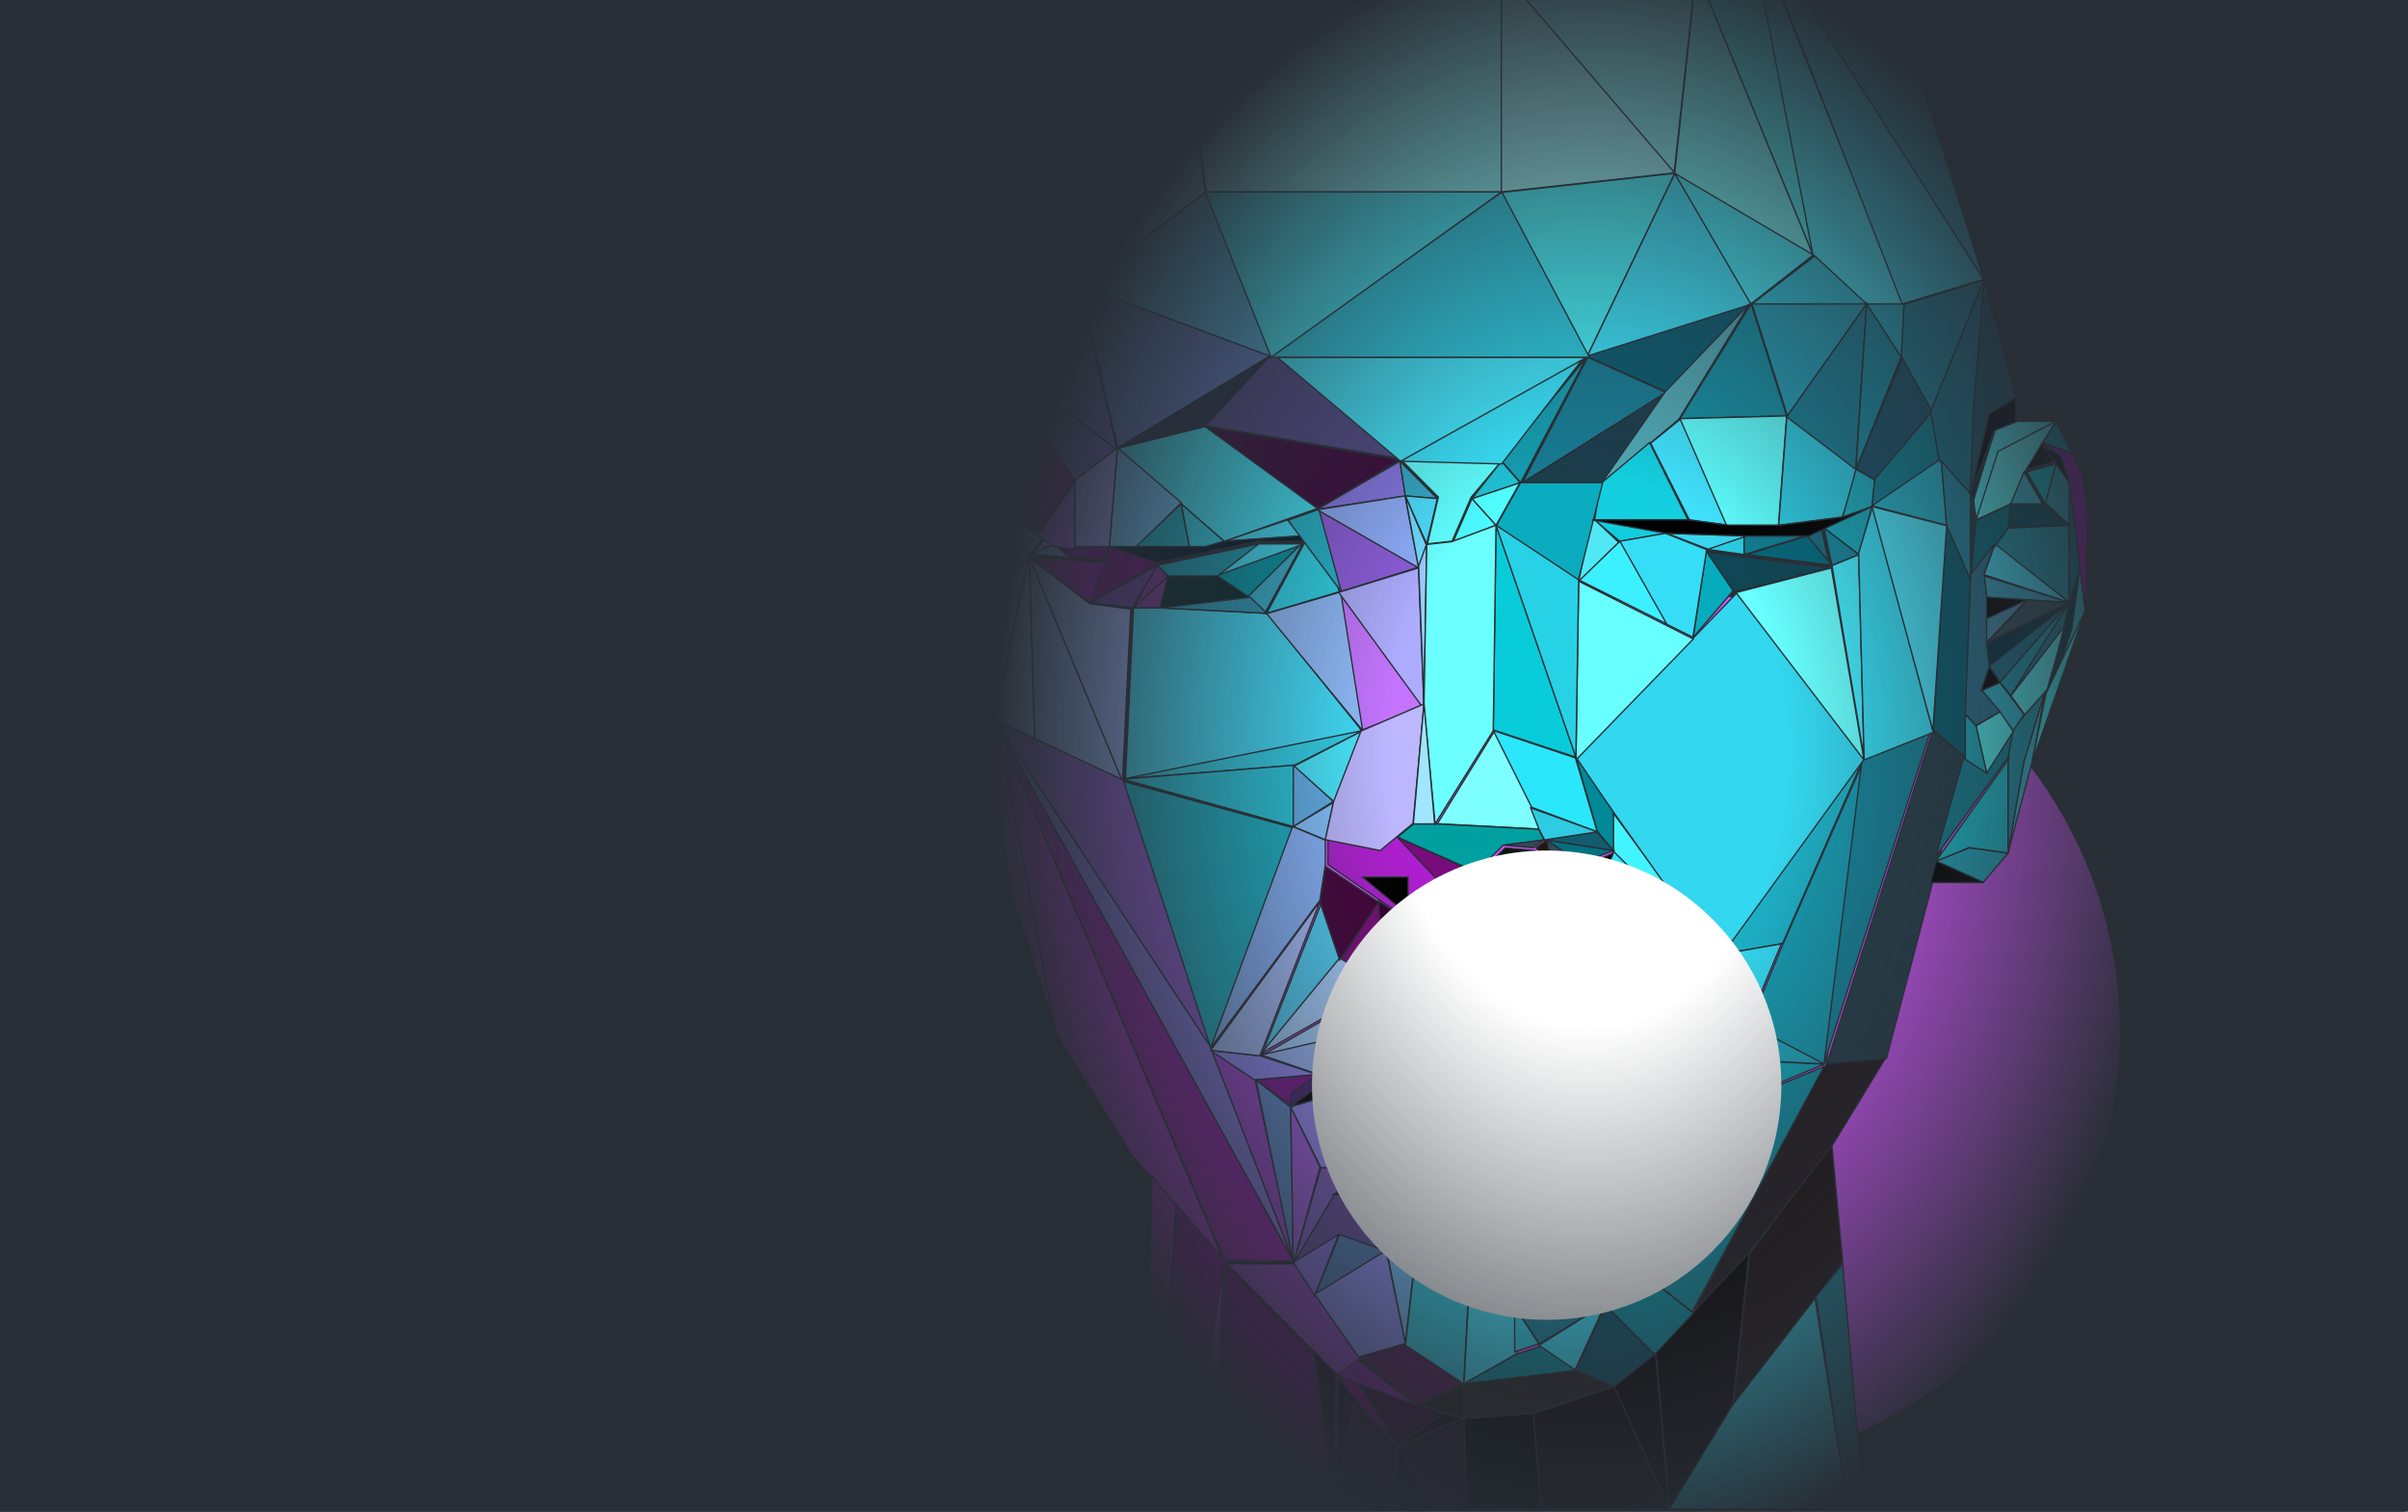 <?xml version="1.0" encoding="UTF-8"?>
<svg width="903px" height="567px" viewBox="0 0 903 567" version="1.1" xmlns="http://www.w3.org/2000/svg" xmlns:xlink="http://www.w3.org/1999/xlink">
    <!-- Generator: Sketch 61.1 (89650) - https://sketch.com -->
    <title>Artboard</title>
    <desc>Created with Sketch.</desc>
    <defs>
        <filter x="-18.3%" y="-18.3%" width="136.6%" height="136.6%" filterUnits="objectBoundingBox" id="filter-1">
            <feGaussianBlur stdDeviation="20" in="SourceGraphic"></feGaussianBlur>
        </filter>
        <filter x="-52.8%" y="-52.8%" width="205.7%" height="205.7%" filterUnits="objectBoundingBox" id="filter-2">
            <feGaussianBlur stdDeviation="31" in="SourceGraphic"></feGaussianBlur>
        </filter>
        <radialGradient cx="66.509%" cy="57.648%" fx="66.509%" fy="57.648%" r="24.582%" gradientTransform="translate(0.665,0.576),scale(1,0.704),rotate(179.282),scale(1,1.365),translate(-0.665,-0.576)" id="radialGradient-3">
            <stop stop-color="#2C3239" stop-opacity="0" offset="0%"></stop>
            <stop stop-color="#2C3239" stop-opacity="0" offset="0.361%"></stop>
            <stop stop-color="#2B3138" stop-opacity="0" offset="33.487%"></stop>
            <stop stop-color="#282E35" offset="100%"></stop>
            <stop stop-color="#282E35" offset="100%"></stop>
            <stop stop-color="#282E35" offset="100%"></stop>
        </radialGradient>
    </defs>
    <g id="Artboard" stroke="none" stroke-width="1" fill="none" fill-rule="evenodd">
        <rect fill="#282E35" x="0" y="0" width="903" height="567"></rect>
        <circle id="Oval" fill="#D455FF" fill-rule="nonzero" style="mix-blend-mode: overlay;" filter="url(#filter-1)" cx="631" cy="387" r="164"></circle>
        <g id="Group" transform="translate(330, -35)" fill-rule="nonzero" stroke="#282E35" stroke-width="0.5">
            <polygon id="Path-Copy-5" fill="#4FB4DF" points="75 142.133 147 169 122.314 107"></polygon>
            <polygon id="Path-Copy-7" fill="#8CDCFF" points="75 142 122 107.164 110.761 17"></polygon>
            <polygon id="Path-Copy-72" fill="#49FFFF" points="306 23.5 350 131 325.442 2"></polygon>
            <polygon id="Path-Copy-77" fill="#44EFFF" points="349.842 130.497 369.509 149 384 149 325 2"></polygon>
            <polygon id="Path-Copy-78" fill="#36D5EE" points="383.302 149 414 139.748 326 2"></polygon>
            <polygon id="Path-Copy-79" fill="#2CB9D3" points="414 140 385.349 49.373 326 2"></polygon>
            <polygon id="Path-Copy-73" fill="#73FFFF" points="298 100.135 350 131 306.157 24"></polygon>
            <polygon id="Path-Copy-74" fill="#89FFFF" points="233 24 297.775 100 306 24"></polygon>
            <polygon id="Path-Copy-76" fill="#89FFFF" points="111 17 122.277 107 233 107 233 24.159"></polygon>
            <polygon id="Path-Copy-75" fill="#9AFAFB" points="233 107 298 99.827 233 24"></polygon>
            <polygon id="Path-Copy-8" fill="#ACC0FF" points="75.091 141.366 111 16.39 75.091 0 32 99.366 43.286 168"></polygon>
            <polygon id="Path-Copy-6" fill="#617DC6" points="89.4 204 147 168.867 75 142"></polygon>
            <polygon id="Path-Copy-11" fill="#232D43" points="122.143 194.765 147 168 89 203"></polygon>
            <polygon id="Path-Copy-12" fill="#514986" points="195 207 147.704 167 122 194.692"></polygon>
            <polygon id="Path-Copy-13" fill="#3A083A" points="195 207.4 122 195 164.155 226"></polygon>
            <polygon id="Path-Copy-9" fill="#7569CC" points="89 204 74.689 142 43 168.867"></polygon>
            <polygon id="Path-Copy-10" fill="#7863CA" points="89 203.739 43 169 72.644 216"></polygon>
            <polygon id="Path-Copy-29" fill="#AA12C0" points="46 226 43 168 35 226"></polygon>
            <polygon id="Path-Copy-69" fill="#210018" points="21 232 10 210 7 215.238"></polygon>
            <polygon id="Path-Copy-71" fill="#0F000C" points="7 216 10 211 0 212"></polygon>
            <polygon id="Path-Copy-70" fill="#600667" points="31 269 21.7 231.714 7.233 215.143 0 211 15.5 243.107"></polygon>
            <polygon id="Path-Copy-32" fill="#B174FF" points="45 226 35 226 31 270"></polygon>
            <polygon id="Path-Copy-33" fill="#A177FC" points="57 243.395 45.56 226 31 270"></polygon>
            <polygon id="Path-Copy-35" fill="#B79FFF" points="43.48 305 57 243 31 268.833"></polygon>
            <polygon id="Path-Copy-36" fill="#ACCBFF" points="58 313 56 243 43 304.765"></polygon>
            <polygon id="Path-Copy-37" fill="#95B8FF" points="91 328 56 244 58.059 313.659"></polygon>
            <polygon id="Path-Copy-38" fill="#9FB8FF" points="94 263.463 78.595 261.415 56 244 90.919 328"></polygon>
            <polygon id="Path-Copy-39" fill="#40DFFD" points="181 309.429 145.195 265.063 105.299 263 95.069 263 92 328"></polygon>
            <polygon id="Path-Copy-34" fill="#8BAAFF" points="61 237 45 226 56 243"></polygon>
            <polygon id="Path-Copy-45" fill="#B8B6FF" points="62 237 57 243 65 239"></polygon>
            <polygon id="Path-Copy-60" fill="#92A0FA" points="65 239 57 243 71 244"></polygon>
            <polygon id="Path-Copy-61" fill="#6E0087" points="73 240 65 239 71 244"></polygon>
            <polygon id="Path-Copy-62" fill="#800591" points="86 240 73 240 71 244 84 245"></polygon>
            <polygon id="Path-Copy-46" fill="#930DA3" points="56 244 78.759 261 86 246"></polygon>
            <polygon id="Path-Copy-47" fill="#700C75" points="86.292 240 79 261 104 246.3"></polygon>
            <polygon id="Path-Copy-48" fill="#663C96" points="79 261 94.625 263 104 247"></polygon>
            <polygon id="Path-Copy-49" fill="#7E3795" points="95 263 105 263 108 251"></polygon>
            <polygon id="Path-Copy-51" fill="#07292D" points="105 263 139 259 126.636 251 108.091 251"></polygon>
            <polygon id="Path-Copy-52" fill="#0199A9" points="138.375 259 159 238 126 250.6"></polygon>
            <polygon id="Path-Copy-55" fill="#2CD9EE" points="173 256.692 159.519 238 145 265"></polygon>
            <polygon id="Path-Copy-56" fill="#36B4D0" points="144.3 265 159 238 138 258.769"></polygon>
            <polygon id="Path-Copy-57" fill="#2C9CB8" points="138.846 259 145 265 105 263"></polygon>
            <polygon id="Path-Copy-54" fill="#40E2FC" points="126 251 159 239 141.469 239"></polygon>
            <polygon id="Path-Copy-58" fill="#40E2FC" points="129 238 158 236 152.821 230"></polygon>
            <polygon id="Path-Copy-59" fill="#04192D" points="129.183 238 86 240 103.479 246 141.521 238 159 238 157.972 236"></polygon>
            <polygon id="Path-Copy-53" fill="#189EB3" points="126.595 251 142 239 104 247 108.108 251"></polygon>
            <polygon id="Path-Copy-50" fill="#773191" points="95 263 108 251 104 247"></polygon>
            <polygon id="Path-Copy-30" fill="#C933E9" points="43 168.894 10 140 33.719 237"></polygon>
            <polygon id="Path-Copy-68" fill="#CC43F3" points="10.172 140 5 164.581 10.172 210.669 21.552 232.177 30.862 267 35 234.226"></polygon>
            <polygon id="Path-Copy-31" fill="#C951FE" points="31.656 100 10 140.164 43 169"></polygon>
            <polygon id="Path-Copy-3" fill="#3BE7FF" points="298.067 100 265 169 327 149.433"></polygon>
            <polygon id="Path-Copy-4" fill="#41F1FF" points="298 100 326.549 149 350 130.625"></polygon>
            <polygon id="Path-Copy-16" fill="#2BC4DB" points="327 149 370 149 350.548 131"></polygon>
            <polygon id="Path-Copy-17" fill="#22A0B8" points="340.31 191 370 149 327 149"></polygon>
            <polygon id="Path-Copy-23" fill="#148FA3" points="340 190.976 326.667 149 322.141 156.298 300 192"></polygon>
            <polygon id="Path-Copy-24" fill="#0A5C71" points="294.967 182 327 149 265 168.594"></polygon>
            <polygon id="Path-Copy-26" fill="#139FB2" points="240.226 216 265 169 233 207.826"></polygon>
            <polygon id="Path-Copy-27" fill="#177C94" points="295 182.283 265.453 169 241 216"></polygon>
            <polygon id="Path-Copy-28" fill="#1C3D4C" points="295 182 241 216 271.566 216"></polygon>
            <polygon id="Path-Copy-25" fill="#4FA9B6" points="299.527 192.273 326 149 294.436 181.97 270 217"></polygon>
            <polygon id="Path-Copy-63" fill="#13CFDF" points="303 230 288.588 201 270.059 216.536 268 230"></polygon>
            <polygon id="Path-Copy-64" fill="#40E3FF" points="318 232 300.393 192 289 201.231 303.5 229.949"></polygon>
            <polygon id="Path-Copy-65" fill="#5DFFFF" points="336.923 232 340 191 300 192.025 317.436 232"></polygon>
            <polygon id="Path-Copy-66" fill="#2CCCE3" points="360.793 228.925 367 211.5 340.103 191 337 232"></polygon>
            <polygon id="Path-Copy-67" fill="#1AB0C3" points="372 225 373 215 366 211 361 229"></polygon>
            <polygon id="Path-Copy-18" fill="#188098" points="365.862 211 370 149 340 191.367"></polygon>
            <polygon id="Path-Copy-19" fill="#168CA2" points="383 168.633 370 149 366 211"></polygon>
            <polygon id="Path-Copy-22" fill="#20AEC3" points="384 149 370 149 383 169"></polygon>
            <polygon id="Path-Copy-20" fill="#175168" points="395 189.444 383.607 169 366 210.911 373.25 215"></polygon>
            <polygon id="Path-Copy-40" fill="#0B8094" points="398 207.514 394.88 189 373.04 214.714 372 225"></polygon>
            <polygon id="Path-Copy-41" fill="#21B7CD" points="400 232 397.926 207 372 224.708"></polygon>
            <polygon id="Path-Copy-21" fill="#1B829B" points="414 140 384.033 149.188 383 168.583 394.367 189"></polygon>
            <polygon id="Path-Copy-42" fill="#177089" points="414 140 394 189.231 397.158 207.692 408.737 220"></polygon>
            <polygon id="Path-Copy-44" fill="#195164" points="414 140 410 189.231 409 220 416 190.256 426 184.103"></polygon>
            <polygon id="Path-Copy-43" fill="#1D88A1" points="409 220.273 398 208 400 232.545 409 253"></polygon>
            <polygon id="Path-Copy-109" fill="#4CF5FF" points="418.267 196.083 410 221.778 411.033 230 423.433 207.389 441 193 426.533 193"></polygon>
            <polygon id="Path-Copy-110" fill="#55FDFF" points="419.276 204.306 411 230 424.448 223.833 429.621 211.5 441 193"></polygon>
            <polygon id="Path-2" fill="#3FECFF" points="89 203.19 129.068 238 164 225.714 121.877 195"></polygon>
            <polygon id="Path-2-Copy" fill="#6DC7FF" points="86 240 96.385 240 113 223.556 89.115 203"></polygon>
            <polygon id="Path-2-Copy-3" fill="#A9A0FF" points="73 215.333 73 240 86 240 89 203"></polygon>
            <polygon id="Path-2-Copy-4" fill="#B861FF" points="59 235.792 65 239.958 73 241 73 216"></polygon>
            <polygon id="Path-2-Copy-5" fill="#9B00A0" points="45.069 225.723 58.517 235 73 215.415 43 168"></polygon>
            <polygon id="Path-2-Copy-2" fill="#2DD7EC" points="116 240 122 240 129 238 113 224"></polygon>
            <polygon id="Path-3" fill="#8677E5" points="164 226 194.938 208 197 221"></polygon>
            <polygon id="Path-3-Copy" fill="#8F5CDF" points="172.216 257 164 226 202 247.7"></polygon>
            <polygon id="Path-3-Copy-22" fill="#22BACF" points="173 257 153 230.133 164.579 226"></polygon>
            <polygon id="Path-3-Copy-2" fill="#C474FF" points="180.258 309 172 257 204 299.824"></polygon>
            <polygon id="Path-3-Copy-4" fill="#48E8FF" points="155 322.5 181 309 170.6 336"></polygon>
            <polygon id="Path-3-Copy-7" fill="#30D3EB" points="92 327 181 309 155.425 322"></polygon>
            <polygon id="Path-3-Copy-8" fill="#27CBE1" points="91 327.227 155 322 155 345"></polygon>
            <polygon id="Path-3-Copy-9" fill="#1AB6CA" points="91 328 155 345.52 124.032 429"></polygon>
            <polygon id="Path-3-Copy-13" fill="#9259D7" points="43 305 91.19 327.55 124 428"></polygon>
            <polygon id="Path-3-Copy-16" fill="#887BE7" points="43 305 124.174 428.03 155 508"></polygon>
            <polygon id="Path-3-Copy-36" fill="#A016B4" points="43 305 155 508 129.312 508"></polygon>
            <polygon id="Path-3-Copy-37" fill="#C130E5" points="43 305 129 508 94.19 468.015 65.524 421.879"></polygon>
            <polygon id="Path-3-Copy-38" fill="#CC42F3" points="31 313.211 43.353 305 66 422"></polygon>
            <polygon id="Path-3-Copy-137" fill="#9226B2" points="30.556 313 15 242 30.556 268.754 43 304.768"></polygon>
            <polygon id="Path-3-Copy-5" fill="#63B0EB" points="155 345 155 322 170 335.591"></polygon>
            <polygon id="Path-3-Copy-6" fill="#84C3FF" points="167 350 155 345 170 336"></polygon>
            <polygon id="Path-3-Copy-10" fill="#88B5FF" points="124 428 154.714 345 167 350.123 167 359.346 164.952 372.667"></polygon>
            <polygon id="Path-3-Copy-11" fill="#51CFF7" points="143 431 165.759 373 173 394.75"></polygon>
            <polygon id="Path-3-Copy-17" fill="#A03FD0" points="180 544.854 171.837 551 130 509 155.51 509"></polygon>
            <polygon id="Path-3-Copy-100" fill="#7C0085" points="170 601 124 601 129.111 509 162.844 542.733"></polygon>
            <polygon id="Path-3-Copy-120" fill="#92009F" points="125.84 601 104 601 111.28 487 130 508.568"></polygon>
            <polygon id="Path-3-Copy-121" fill="#B823D4" points="104 601 99 601 102 476 111 487.27"></polygon>
            <polygon id="Path-3-Copy-119" fill="#BF2FDB" points="124 601 114 601 129 509"></polygon>
            <polygon id="Path-3-Copy-101" fill="#27001F" points="170 601 163 542 171 550.281"></polygon>
            <polygon id="Path-3-Copy-102" fill="#240028" points="171 601 172 551 180 554.061"></polygon>
            <polygon id="Path-3-Copy-105" fill="#170609" points="192 601 194 577 209 601"></polygon>
            <polygon id="Path-3-Copy-106" fill="#3A0033" points="194.452 578 180 554 212 565.478"></polygon>
            <polygon id="Path-3-Copy-107" fill="#170511" points="219 567 194 577 211.708 565"></polygon>
            <polygon id="Path-3-Copy-108" fill="#260C22" points="220 601 208.56 601 194 577.303 218.96 567"></polygon>
            <polygon id="Path-3-Copy-109" fill="#010000" points="248 601 220.036 601 219 567.057 244.893 565"></polygon>
            <polygon id="Path-3-Copy-110" fill="#0F0306" points="296 601 248.06 601 245 565.222 275.6 555"></polygon>
            <polygon id="Path-3-Copy-111" fill="#060000" points="296 601 275 554.421 290.75 542"></polygon>
            <polygon id="Path-3-Copy-112" fill="#060000" points="296.147 601 291 542.181 305.412 526.702 326 504 319.824 561.787"></polygon>
            <polygon id="Path-3-Copy-113" fill="#1E0F10" points="320 562 326.15 505.263 356.9 464 361 508.358"></polygon>
            <polygon id="Path-3-Copy-114" fill="#231B20" points="305 527 354.371 434.065 377 432 357.457 464.011 325.571 505.315"></polygon>
            <polygon id="Path-3-Copy-115" fill="#1B89A0" points="351 521.267 361 509 369 601 363 601"></polygon>
            <polygon id="Path-3-Copy-116" fill="#31D4EC" points="319.708 562.013 350.631 522 363 601 296 601"></polygon>
            <polygon id="Path-3-Copy-104" fill="#300E2C" points="170 601 178.348 559 194 577.439 191.913 601"></polygon>
            <polygon id="Path-3-Copy-99" fill="#8E1BA6" points="201 562 171 551 179.276 545"></polygon>
            <polygon id="Path-3-Copy-103" fill="#86007E" points="194 578 171 551 179.364 554.115"></polygon>
            <polygon id="Path-3-Copy-18" fill="#608CCF" points="155 509 141 440 154 450.299"></polygon>
            <polygon id="Path-3-Copy-118" fill="#A143D4" points="155 508 124 428 140.533 439.282"></polygon>
            <polygon id="Path-3-Copy-19" fill="#A75CE8" points="155 509 154 450 165 472.772"></polygon>
            <polygon id="Path-3-Copy-64" fill="#62EFFF" points="200.323 512 190 504 222 496"></polygon>
            <polygon id="Path-3-Copy-39" fill="#9A8CFF" points="165.355 473 154 450.12 164.323 447 186 473"></polygon>
            <polygon id="Path-3-Copy-53" fill="#825EC7" points="155 509 165.333 473 186 473 170.5 483.286"></polygon>
            <polygon id="Path-3-Copy-55" fill="#654B9D" points="172.395 498.615 155 509 170.349 483.038 199 482 189.791 504.846"></polygon>
            <polygon id="Path-3-Copy-40" fill="#8DB8FF" points="185.724 473 164 447 180.552 449.08 194 453.24"></polygon>
            <polygon id="Path-3-Copy-41" fill="#3AB8D7" points="203 473 186 473 194 453 203 455.105"></polygon>
            <polygon id="Path-3-Copy-54" fill="#540D4C" points="198.875 482 170 483 185.469 473 203 473"></polygon>
            <polygon id="Path-3-Copy-42" fill="#2CDBEF" points="232 470 203 472 203 455"></polygon>
            <polygon id="Path-3-Copy-56" fill="#1C3446" points="222 496.636 190 505 199.29 482"></polygon>
            <polygon id="Path-3-Copy-65" fill="#517CB8" points="190 504.273 163 521 172.346 498"></polygon>
            <polygon id="Path-3-Copy-68" fill="#75C3FF" points="200 512.235 197 539 190 504"></polygon>
            <polygon id="Path-3-Copy-67" fill="#8C72E8" points="172 498 163 521 155 508.455"></polygon>
            <polygon id="Path-3-Copy-66" fill="#9293FF" points="189.788 504 197 538.872 179.485 544 163 520.41"></polygon>
            <polygon id="Path-3-Copy-78" fill="#561354" points="197.447 539 219 553.636 201.553 562 180 544.227"></polygon>
            <polygon id="Path-3-Copy-63" fill="#30D3EB" points="222 496 218.875 554 197 539.5 200.125 512.571"></polygon>
            <polygon id="Path-3-Copy-69" fill="#41E6FF" points="222.158 496 239 525 239 542.607 219 554"></polygon>
            <polygon id="Path-3-Copy-70" fill="#55FFFF" points="221 496 251.952 498.071 286 511.536 272.587 523.964 238.54 525"></polygon>
            <polygon id="Path-3-Copy-57" fill="#1F1516" points="234 489 203.118 485 199 482 203.118 473 231.941 471"></polygon>
            <polygon id="Path-3-Copy-60" fill="#1A859E" points="227.8 496 221.6 496 203 485 234 489"></polygon>
            <polygon id="Path-3-Copy-71" fill="#1A859E" points="247.273 539 238 525 272 524"></polygon>
            <polygon id="Path-3-Copy-77" fill="#251917" points="219 567 202 562 219 554"></polygon>
            <polygon id="Path-3-Copy-73" fill="#3AE1FC" points="260.542 549 247 539.625 272 524"></polygon>
            <polygon id="Path-3-Copy-74" fill="#078E9F" points="261 549 241.537 553 219 554 238.463 543 247.683 540"></polygon>
            <polygon id="Path-3-Copy-75" fill="#0D546A" points="291 542.6 275.483 555 261 548.8 272.379 524"></polygon>
            <polygon id="Path-3-Copy-79" fill="#0B90A1" points="305 527.5 290.562 543 272 524.4 285.406 512"></polygon>
            <polygon id="Path-3-Copy-76" fill="#262123" points="275 555 244.455 565 219 567 219 554 260.745 549"></polygon>
            <polygon id="Path-3-Copy-72" fill="#30D9F0" points="247 539 238 542 238 525"></polygon>
            <polygon id="Path-3-Copy-43" fill="#37DEF7" points="262 465 232 470 249.586 453"></polygon>
            <polygon id="Path-3-Copy-58" fill="#1C3037" points="262 465 234.069 489 232 470.217"></polygon>
            <polygon id="Path-3-Copy-59" fill="#18778F" points="262 465 251.697 498 228 495.938 234.182 488.719"></polygon>
            <polygon id="Path-3-Copy-44" fill="#46FFFF" points="232.622 470 204 455 250 453"></polygon>
            <polygon id="Path-3-Copy-45" fill="#46F1FF" points="262 465 250 453 267 448"></polygon>
            <polygon id="Path-3-Copy-62" fill="#22BCD2" points="285.825 512 252 498.618 293 477"></polygon>
            <polygon id="Path-3-Copy-46" fill="#32D8EF" points="286 444 275.565 464.952 262 466 267.217 448.19"></polygon>
            <polygon id="Path-3-Copy-61" fill="#1F4755" points="275.575 464 293 476.364 252 498 262.25 465.03"></polygon>
            <polygon id="Path-3-Copy-49" fill="#69FFFF" points="295 443 267.46 448 244 443 274.6 441"></polygon>
            <polygon id="Path-3-Copy-50" fill="#5DFFFF" points="267 448 249.595 453 224 448 243.452 443"></polygon>
            <polygon id="Path-3-Copy-51" fill="#61FFFF" points="249 453 202.916 455 193.699 453 164 447 193.699 445 225.446 448"></polygon>
            <polygon id="Path-3-Copy-47" fill="#21AEC4" points="305 455.344 292.586 477 275 464.625 285.345 444"></polygon>
            <polygon id="Path-3-Copy-48" fill="#35D2EC" points="294.474 443 305 455 285 444"></polygon>
            <polygon id="Path-3-Copy-14" fill="#A5CFFF" points="143 430 172.63 394 190 403.257"></polygon>
            <polygon id="Path-3-Copy-15" fill="#A4D1FF" points="143 431 189.852 404 198 418.538"></polygon>
            <polygon id="Path-3-Copy-23" fill="#8AECFF" points="189 404 209 400 209 411 198.474 418"></polygon>
            <polygon id="Path-3-Copy-24" fill="#2DBBD4" points="198 418 208 411 210 422"></polygon>
            <polygon id="Path-3-Copy-31" fill="#38E3FC" points="208 411 236 411 231.852 422 210.074 422"></polygon>
            <polygon id="Path-3-Copy-80" fill="#5AFFFF" points="209 399.703 218.167 400.73 252.796 383.27 262.981 373 264 395.595 248.722 411 209 411"></polygon>
            <polygon id="Path-3-Copy-81" fill="#73FFFF" points="263.469 395.08 314 393 262.438 419 248 410.68"></polygon>
            <polygon id="Path-3-Copy-82" fill="#3FE8FF" points="314 393 285.451 432 262 418.658"></polygon>
            <polygon id="Path-3-Copy-83" fill="#24C6DC" points="314 393 303.643 432 285 432"></polygon>
            <polygon id="Path-3-Copy-94" fill="#12A4B7" points="354 434.091 304.567 455 285 432 311.776 432"></polygon>
            <polygon id="Path-3-Copy-93" fill="#118EA2" points="354 435 304.567 527 285 511.667 292.209 476.911 304.567 455.444"></polygon>
            <polygon id="Path-3-Copy-86" fill="#33E4FA" points="275.095 354 314 393 271 364.263"></polygon>
            <polygon id="Path-3-Copy-89" fill="#1DAFC5" points="369 319 338.434 388.889 315 393"></polygon>
            <polygon id="Path-3-Copy-90" fill="#1699AE" points="369 320 354.667 435 326 419.598 338.286 389.821"></polygon>
            <polygon id="Path-3-Copy-92" fill="#20A7BE" points="325.317 419 354 434 312 432"></polygon>
            <polygon id="Path-3-Copy-91" fill="#14839A" points="394 309 354 434 368.359 319.246"></polygon>
            <polygon id="Path-3-Copy-117" fill="#253E49" points="407 319.246 377.431 431.951 355 434 394.765 309"></polygon>
            <polygon id="Path-3-Copy-123" fill="#035E71" points="400 232 409 252.471 407 319 395 308.765"></polygon>
            <polygon id="Path-3-Copy-87" fill="#42F4FF" points="275 340 314 393 275 354.269"></polygon>
            <polygon id="Path-3-Copy-85" fill="#3FF7FF" points="263 373.267 271.16 365 314 393.933 264.02 396"></polygon>
            <polygon id="Path-3-Copy-84" fill="#33D7EF" points="338 389 325.636 418.69 312.242 432 304 432 314.303 393.095"></polygon>
            <polygon id="Path-3-Copy-88" fill="#33D7EF" points="321.686 257 369 319.821 314.486 395 261 319.821"></polygon>
            <polygon id="Path-3-Copy-95" fill="#67FFFF" points="262.023 253 305 274.646 261 320"></polygon>
            <polygon id="Path-3-Copy-96" fill="#67FFFF" points="321 257.257 356.745 248 369 320"></polygon>
            <polygon id="Path-3-Copy-97" fill="#42EEFF" points="357 247.108 367 243 369 319"></polygon>
            <polygon id="Path-3-Copy-124" fill="#16A8BC" points="354 233 372 225 367 243"></polygon>
            <polygon id="Path-3-Copy-125" fill="#15859C" points="354 233 367 243 357 247"></polygon>
            <polygon id="Path-3-Copy-127" fill="#19697F" points="353 233 356 247 347 236"></polygon>
            <polygon id="Path-3-Copy-133" fill="#107D91" points="324 236 347 236 324 243"></polygon>
            <polygon id="Path-3-Copy-134" fill="#28CDE3" points="324 236 324 243 310 241"></polygon>
            <polygon id="Path-3-Copy-135" fill="#3AD6F1" points="325 236 310.517 241 295 235"></polygon>
            <polygon id="Path-3-Copy-136" fill="#12CDDD" points="295 235 277.346 238 268 230"></polygon>
            <polygon id="Path-3-Copy-128" fill="#03687C" points="347.71 236 357 247 325 243"></polygon>
            <polygon id="Path-3-Copy-129" fill="#06ACBB" points="310 241 320 256.469 305 274"></polygon>
            <polygon id="Path-3-Copy-131" fill="#35DEF6" points="277 238.079 294.531 235 310 241.158 304.844 274 294.531 268.868"></polygon>
            <polygon id="Path-3-Copy-130" fill="#3CF1FF" points="262 252.467 277.469 238 295 269"></polygon>
            <polygon id="Path-3-Copy-132" fill="#51E8F5" points="262 253 267 229 277 238.391"></polygon>
            <polygon id="Path-3-Copy-126" fill="#104655" points="310 242 356 248 320.222 257"></polygon>
            <polygon id="Path-3-Copy-98" fill="#34DEF5" points="367 242.554 372.185 225 395 309.674 369.074 320"></polygon>
            <polygon id="Path-3-Copy-122" fill="#47E8FF" points="372 225 400 232.171 394.815 309"></polygon>
            <polygon id="Path-3-Copy-32" fill="#24C6DB" points="236.174 411 248.696 411 256 424 232 422"></polygon>
            <polygon id="Path-3-Copy-35" fill="#32D2EC" points="249 411 286 433 256.194 424.619"></polygon>
            <polygon id="Path-3-Copy-34" fill="#11647A" points="232.175 422 256.775 424 266 434 225 436"></polygon>
            <polygon id="Path-3-Copy-52" fill="#187C94" points="257 424 285.848 432 291 437 266.273 434"></polygon>
            <polygon id="Path-3-Copy-25" fill="#5080BA" points="195 426 198 418 210 422"></polygon>
            <polygon id="Path-3-Copy-29" fill="#285775" points="195 426 210 422 209 436"></polygon>
            <polygon id="Path-3-Copy-30" fill="#08485C" points="211 422 225 436 210 436"></polygon>
            <polygon id="Path-3-Copy-33" fill="#1A7D97" points="210 422 232 422 224.667 436"></polygon>
            <polygon id="Path-3-Copy-21" fill="#9DBAFF" points="143 430.632 198 418 194.944 426.421 164.389 438"></polygon>
            <polygon id="Path-3-Copy-20" fill="#958AFF" points="124 429 142.462 431 164 438 140.41 440"></polygon>
            <polygon id="Path-3-Copy-26" fill="#7F1294" points="141 440 165 438 154.565 445 154.565 450"></polygon>
            <polygon id="Path-3-Copy-28" fill="#4B2174" points="164.189 438 208 436 166.226 441 154 450 154 445"></polygon>
            <polygon id="Path-3-Copy-27" fill="#534380" points="164 438 194.698 427 208 436 180.372 438"></polygon>
            <polygon id="Path-3-Copy-12" fill="#A6BFFF" points="124 428.929 165 373 142.45 431"></polygon>
            <polygon id="Path-3-Copy-3" fill="#91BEFF" points="181 309 145 265.157 172.771 257"></polygon>
            <polygon id="Path-4" fill="#34AAC9" points="195 208 209 222 197 221"></polygon>
            <polygon id="Path-4-Copy" fill="#4BDFFF" points="197 221 209 222 205 239"></polygon>
            <polygon id="Path-4-Copy-4" fill="#4AF9FF" points="222 222 231 232 215 238"></polygon>
            <polygon id="Path-4-Copy-11" fill="#7DFFFF" points="230.553 309 244.921 337.778 248 346 209 343.944"></polygon>
            <polygon id="Path-4-Copy-17" fill="#00A0A1" points="246.963 346 249 350 233.722 352 223.537 362 194 349 200.111 344 208.259 344"></polygon>
            <polygon id="Path-4-Copy-18" fill="#AD1FCE" points="194.565 349 215 370.568 208.87 387 187.413 372.622 168 359.27 168 350.027"></polygon>
            <polygon id="Path-4-Copy-14" fill="#2BE7FB" points="230 309 260.789 319.27 269 347 244.368 337.757"></polygon>
            <polygon id="Path-4-Copy-5" fill="#50FFFF" points="222 222 240 216 231 232"></polygon>
            <polygon id="Path-4-Copy-6" fill="#0BACBF" points="240.231 216 271 216 261.769 253 231 232.444"></polygon>
            <polygon id="Path-4-Copy-12" fill="#08CCDA" points="231.033 232 261 319 230 308.765"></polygon>
            <polygon id="Path-4-Copy-15" fill="#008A99" points="261 319 275 339.588 275 354 269 346.794"></polygon>
            <polygon id="Path-4-Copy-19" fill="#125C6D" points="249 350 268.76 347 275 354"></polygon>
            <polygon id="Path-4-Copy-20" fill="#037080" points="262.52 359 249 350 275 354"></polygon>
            <polygon id="Path-4-Copy-21" fill="#324859" points="252 360 250 350 263 359"></polygon>
            <polygon id="Path-4-Copy-28" fill="#1A0913" points="240.3 376 234 367 255 369"></polygon>
            <polygon id="Path-4-Copy-31" fill="#161113" points="224.36 363 234.76 367 241 376 224.36 378 215 371"></polygon>
            <polygon id="Path-4-Copy-32" fill="#48013C" points="215 371 224 378 209 387"></polygon>
            <polygon id="Path-4-Copy-22" fill="#324859" points="245 353 234 352 249 350"></polygon>
            <polygon id="Path-4-Copy-23" fill="#221711" points="252 360 246 353 250 350"></polygon>
            <polygon id="Path-4-Copy-26" fill="#272325" points="251 361 238 363 234 356 245 354"></polygon>
            <polygon id="Path-4-Copy-27" fill="#2E1D1F" points="238 363 234 367 224 363 234 356"></polygon>
            <polygon id="Path-4-Copy-29" fill="#040000" points="217.277 401 208 399.978 208 387.711 223.462 378.511 239.954 376.467 260.569 366.244 262.631 360.111 275 355 270.877 365.222 252.323 383.622 240.985 388.733"></polygon>
            <polygon id="Path-4-Copy-24" fill="#0E1311" points="246 354 234.476 356 224 363 234.476 353"></polygon>
            <polygon id="Path-4-Copy-25" fill="#030000" points="251.85 361 255 369 234 367 238.2 363"></polygon>
            <polygon id="Path-4-Copy-30" fill="#47134F" points="263 360 261 366 255 369 252 361"></polygon>
            <polygon id="Path-4-Copy-16" fill="#2ECBE3" points="244 338 269 347 249.208 350 247.125 346"></polygon>
            <polygon id="Path-4-Copy-13" fill="#28D2E6" points="231 232 262 252.471 260.967 319"></polygon>
            <polygon id="Path-4-Copy-3" fill="#1FC4D7" points="222 222 233 208 240 216"></polygon>
            <polygon id="Path-4-Copy-2" fill="#90AFFF" points="164 226.192 196.865 221 202 248"></polygon>
            <polygon id="Path-4-Copy-7" fill="#ADACFF" points="172 257.173 201.935 248 204 301"></polygon>
            <polygon id="Path-4-Copy-9" fill="#6EDEFF" points="202 248 197 221 205 239.692"></polygon>
            <polygon id="Path-4-Copy-10" fill="#9BCCFF" points="204 299 202 247.276 205 239"></polygon>
            <polygon id="Path-4-Copy-8" fill="#BCB7FF" points="180.361 309.185 204 299 199.889 343.815 187.556 354 167 349.926 170.083 335.667"></polygon>
            <polygon id="Path-5" fill="#5FFFFF" points="233 208.032 195 207 209.378 221.452 205.27 239 214.514 237.968 221.703 221.452"></polygon>
            <polygon id="Path-5-Copy" fill="#6BFFFF" points="214.385 238.165 205.038 239.193 204 299.817 208.154 344 229.962 309.064 231 232"></polygon>
            <polygon id="Path-6" fill="#18B1C4" points="96 240 112.842 224 116 240"></polygon>
            <polygon id="Path-7" fill="#A1E6FF" points="204 299 208 344 200 344"></polygon>
            <polygon id="Path-7-Copy" fill="#770C7A" points="194 349 224 362.619 214.69 371"></polygon>
            <polygon id="Path-7-Copy-2" fill="#770C7A" points="187 373 189 404 173 394.7"></polygon>
            <polygon id="Path-7-Copy-4" fill="#330033" points="187 373 209 387.467 189.095 404"></polygon>
            <polygon id="Path-7-Copy-5" fill="#58004E" points="189 404 209 388 209 400"></polygon>
            <polygon id="Path-7-Copy-3" fill="#43023A" points="167.095 360 187 373.382 172.333 395 165 373.382"></polygon>
            <polygon id="Path-8" fill="#000000" points="181 364 198 364 198 378"></polygon>
            <polygon id="Path-9" fill="#000000" points="154 450 166.34 441 208.504 436 209.532 437 224.957 437 266.092 435 290.773 438 299 441 294.887 443 274.319 441 243.468 443 224.957 448 194.106 445 164.284 447"></polygon>
            <polygon id="Path-10" fill="#01000B" points="426 184 426 193.257 418 196.343 409 220 416 190.171"></polygon>
            <polygon id="Path-10-Copy" fill="#0A2B33" points="410 223 409 219.885 418 196"></polygon>
            <polygon id="Path-10-Copy-2" fill="#1D3C3C" points="409 251 411 230.333 410 223.1 409 220"></polygon>
            <polygon id="Path-11" fill="#000000" points="372 225 348.324 236 324.647 236 294.794 235 267 230 303.029 230 318.471 232 337 232 360.676 229"></polygon>
            <polygon id="Path-12" fill="#199AB0" points="418 239.25 446 261 446 232 422.148 233.036"></polygon>
            <polygon id="Path-12-Copy-16" fill="#199AB0" points="423 321.915 423 355 429 320.881 437 294 424 309.508"></polygon>
            <polygon id="Path-12-Copy-17" fill="#0F8599" points="406.357 319.217 396 356 422.929 319.217 425 309 414.643 324.326"></polygon>
            <polygon id="Path-12-Copy-9" fill="#3FE4FF" points="414 250.524 446 261 418.129 239"></polygon>
            <polygon id="Path-12-Copy-27" fill="#2ABED6" points="425 309 429 303 420 291 413 294"></polygon>
            <polygon id="Path-12-Copy-18" fill="#4FFFFF" points="415 325 425 309.318 420 302 411 307.227"></polygon>
            <polygon id="Path-12-Copy-28" fill="#17B2C6" points="407 319.762 415 325 411 307.19 407 303"></polygon>
            <polygon id="Path-12-Copy-19" fill="#50FBFF" points="429.25 303 437.65 293.735 445 268 431.35 286.529 424 295.794"></polygon>
            <polygon id="Path-12-Copy-14" fill="#1EB2C9" points="413.654 366 423 355 408.462 353 396 358"></polygon>
            <polygon id="Path-12-Copy-15" fill="#16CADA" points="408.462 352.865 423 354.919 423 320 396 358"></polygon>
            <polygon id="Path-12-Copy-10" fill="#33A7C5" points="415.032 259 446 261 414 251"></polygon>
            <polygon id="Path-12-Copy" fill="#00495A" points="422 233 446 232 436.609 224 424.087 224"></polygon>
            <polygon id="Path-12-Copy-12" fill="#006E7C" points="409 252 423 233.333 424 224 411 230.222"></polygon>
            <polygon id="Path-12-Copy-34" fill="#27738E" points="407 302.879 411 307 420 301.848 413 293.606 417 284.333 415 258.576 414 250.333 418 239 409 250.333"></polygon>
            <polygon id="Path-12-Copy-2" fill="#25ACC3" points="446 232 446 215.304 441 208 437 223.652"></polygon>
            <polygon id="Path-12-Copy-3" fill="#02C3CD" points="437 224 441 209 430 212"></polygon>
            <polygon id="Path-12-Copy-5" fill="#000000" points="430 211 441 208 436 201"></polygon>
            <polygon id="Path-12-Copy-13" fill="#000000" points="394 366 414 366 396.105 358"></polygon>
            <polygon id="Path-12-Copy-11" fill="#000000" points="415 268 430 260 415 259"></polygon>
            <polygon id="Path-12-Copy-23" fill="#000000" points="413 294 420 291 416 285"></polygon>
            <polygon id="Path-12-Copy-20" fill="#448CAA" points="415 276 430 260 415 267"></polygon>
            <polygon id="Path-12-Copy-22" fill="#2F4D58" points="446 261 430.5 260 415 276"></polygon>
            <polygon id="Path-12-Copy-21" fill="#023140" points="416.033 285 446 261 415 276.652"></polygon>
            <polygon id="Path-12-Copy-29" fill="#023140" points="437 298 444 270.46 446 261.28 450 247 447 272.5"></polygon>
            <polygon id="Path-12-Copy-33" fill="#2FC7E0" points="423 355 429 320.881 437 294 432 320.881"></polygon>
            <polygon id="Path-12-Copy-24" fill="#18708A" points="420.138 291 446 261 416 284.793"></polygon>
            <polygon id="Path-12-Copy-25" fill="#1799AF" points="424.16 296 446 261 420 290.853"></polygon>
            <polygon id="Path-12-Copy-30" fill="#027286" points="450 247.705 446 216 446 261"></polygon>
            <polygon id="Path-12-Copy-31" fill="#22CADE" points="452 264.372 450 248 447 270.512 440 292"></polygon>
            <polygon id="Path-12-Copy-32" fill="#35FFFF" points="437.263 295.091 452 264 432 321"></polygon>
            <polygon id="Path-12-Copy-26" fill="#157F97" points="424 296 443.905 270.265 446 261"></polygon>
            <polygon id="Path-12-Copy-6" fill="#000000" points="446 216 443 206 436 202"></polygon>
            <polygon id="Path-12-Copy-8" fill="#0393A3" points="447 205 441 193 436 201"></polygon>
            <polygon id="Path-12-Copy-7" fill="#9C05B6" points="452 264 453 227.852 451 213.393 447 205.131 436 201 443 206.164 446 215.459"></polygon>
            <polygon id="Path-12-Copy-4" fill="#35C4DF" points="424 224 436 224 429 212"></polygon>
            <polygon id="Path-Copy-15" fill="#37E3FC" points="195 207.974 233.104 209 264 169"></polygon>
            <polygon id="Path-Copy-14" fill="#40E9FF" points="195.195 208 265 169 149 169"></polygon>
            <polygon id="Path-Copy-2" fill="#44F7FF" points="233 107.209 264.984 169 298 100"></polygon>
            <polygon id="Path-Copy" fill="#2AD0E6" points="146 169 266 169 233.179 107"></polygon>
            <polygon id="Path" fill="#40F0FF" points="122 107 146.667 169 233 107"></polygon>
        </g>
        <circle id="Oval" fill="#FFFFFF" fill-rule="nonzero" style="mix-blend-mode: overlay;" filter="url(#filter-2)" cx="580" cy="407" r="88"></circle>
        <polygon id="Rectangle" fill="url(#radialGradient-3)" fill-rule="nonzero" points="-11 -465 902 -465 902 -186.959 902 831 -11 831"></polygon>
    </g>
</svg>